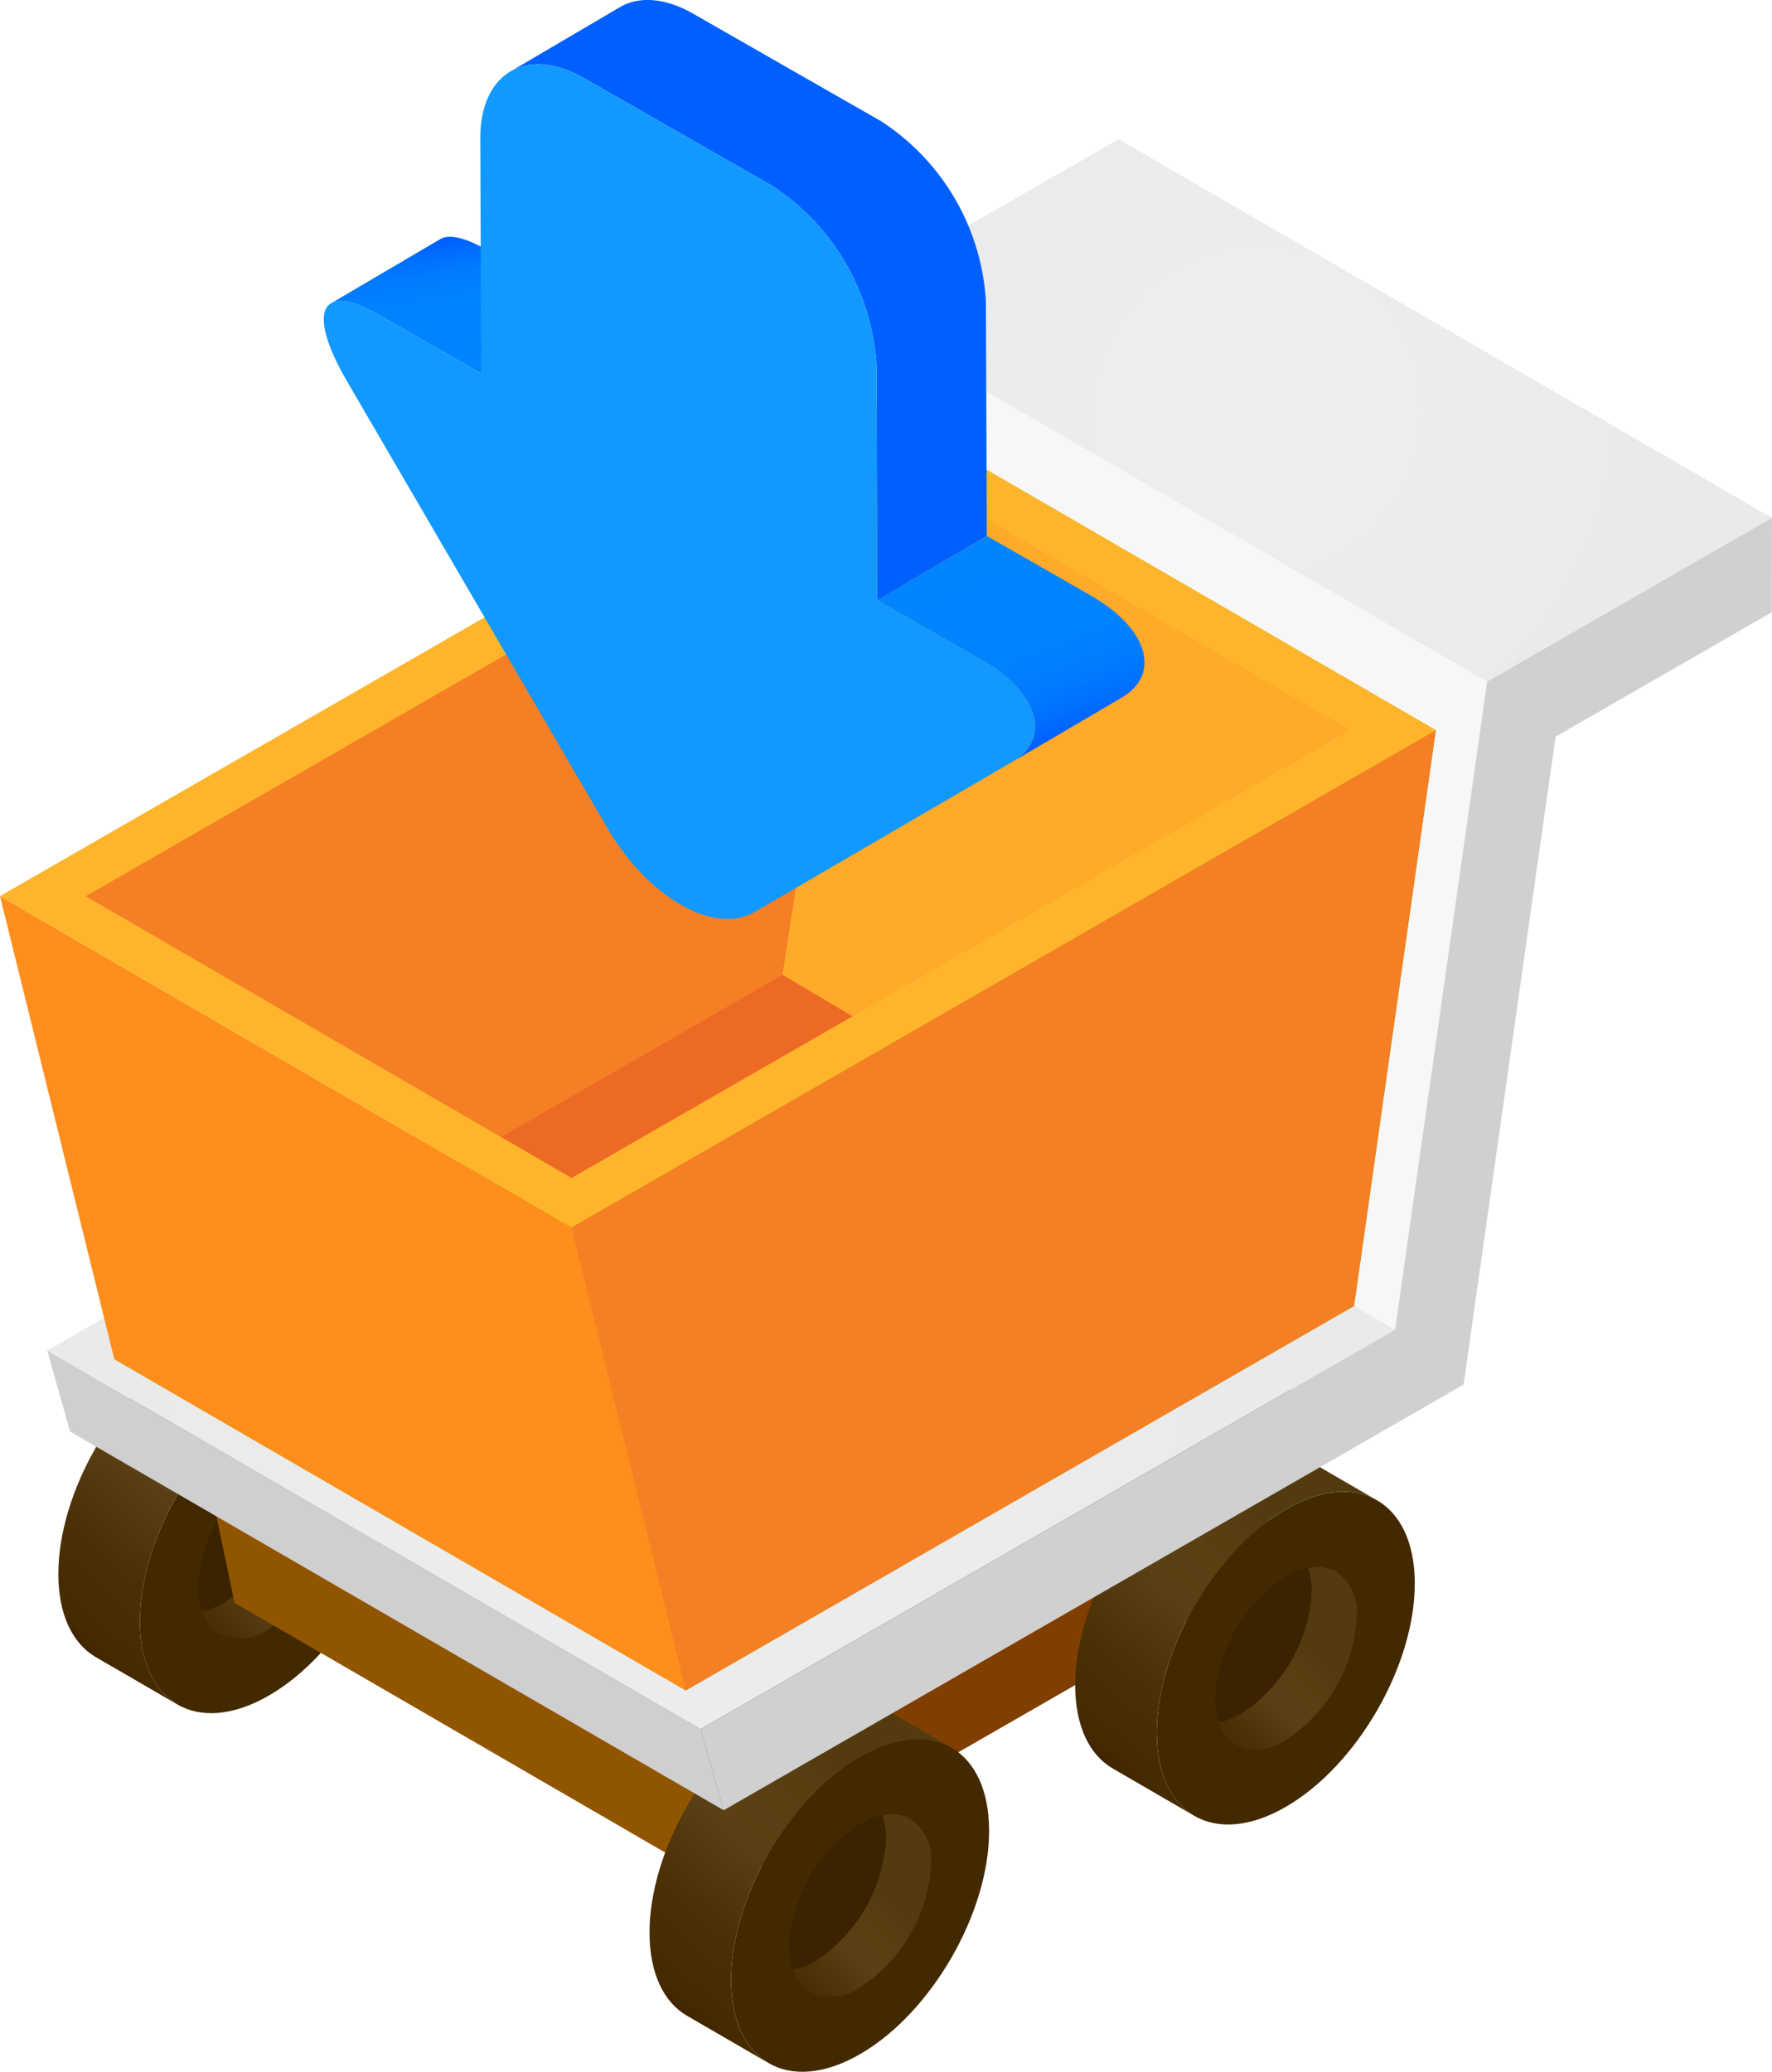 <svg id="Carry" xmlns="http://www.w3.org/2000/svg" xmlns:xlink="http://www.w3.org/1999/xlink" width="110.358" height="129.017" viewBox="0 0 110.358 129.017">
  <defs>
    <linearGradient id="linear-gradient" x1="-0.238" y1="0.9" x2="0.366" y2="0.05" gradientUnits="objectBoundingBox">
      <stop offset="0" stop-color="#1c0300"/>
      <stop offset="0.256" stop-color="#462a00"/>
      <stop offset="0.451" stop-color="#4b2f05"/>
      <stop offset="0.699" stop-color="#5c4015"/>
      <stop offset="0.904" stop-color="#593e12"/>
      <stop offset="1" stop-color="#543b0f"/>
    </linearGradient>
    <linearGradient id="linear-gradient-2" x1="-0.537" y1="1.087" x2="0.19" y2="0.136" xlink:href="#linear-gradient"/>
    <linearGradient id="linear-gradient-3" x1="-0.239" y1="0.898" x2="0.364" y2="0.048" xlink:href="#linear-gradient"/>
    <linearGradient id="linear-gradient-4" x1="-0.539" y1="1.083" x2="0.187" y2="0.132" xlink:href="#linear-gradient"/>
    <linearGradient id="linear-gradient-5" x1="-0.236" y1="0.897" x2="0.368" y2="0.047" xlink:href="#linear-gradient"/>
    <linearGradient id="linear-gradient-6" x1="-0.532" y1="1.082" x2="0.194" y2="0.131" xlink:href="#linear-gradient"/>
    <linearGradient id="linear-gradient-7" x1="-0.237" y1="0.896" x2="0.366" y2="0.045" xlink:href="#linear-gradient"/>
    <linearGradient id="linear-gradient-8" x1="-0.535" y1="1.078" x2="0.191" y2="0.127" xlink:href="#linear-gradient"/>
    <radialGradient id="radial-gradient" cx="0.5" cy="0.5" r="0.707" gradientTransform="matrix(0.577, 0.002, -0.001, 1, 0.179, -0.001)" gradientUnits="objectBoundingBox">
      <stop offset="0.001" stop-color="#eee"/>
      <stop offset="0.872" stop-color="#ebebeb"/>
      <stop offset="1" stop-color="#eaeaea"/>
    </radialGradient>
    <radialGradient id="radial-gradient-2" cx="0.5" cy="0.5" r="0.706" gradientTransform="matrix(0.578, 0.002, -0.001, 1, 0.163, -0.001)" xlink:href="#radial-gradient"/>
    <linearGradient id="linear-gradient-9" x1="0.333" y1="0.053" x2="0.723" y2="0.851" gradientUnits="objectBoundingBox">
      <stop offset="0" stop-color="#0085ff"/>
      <stop offset="0.549" stop-color="#0083ff"/>
      <stop offset="0.747" stop-color="#007cff"/>
      <stop offset="0.887" stop-color="#0070ff"/>
      <stop offset="1" stop-color="#0060ff"/>
    </linearGradient>
    <linearGradient id="linear-gradient-10" x1="0.368" y1="0.075" x2="0.632" y2="0.941" gradientUnits="objectBoundingBox">
      <stop offset="0" stop-color="#0060ff"/>
      <stop offset="0.113" stop-color="#0070ff"/>
      <stop offset="0.253" stop-color="#007cff"/>
      <stop offset="0.451" stop-color="#0083ff"/>
      <stop offset="1" stop-color="#0085ff"/>
    </linearGradient>
    <linearGradient id="linear-gradient-11" x1="33.412" y1="-0.003" x2="32.738" y2="0.924" xlink:href="#linear-gradient-9"/>
  </defs>
  <g id="Vehicle" transform="translate(0 8.667)">
    <g id="Group_43" data-name="Group 43">
      <g id="Group_34" data-name="Group 34" transform="translate(3.634 58.953)">
        <g id="Group_30" data-name="Group 30" transform="translate(0 15.4)">
          <path id="Path_288" data-name="Path 288" d="M148.337,515.771c-.012-5.106,3.573-11.336,8.01-13.91,2.234-1.3,4.259-1.424,5.719-.577,1.44.835,2.332,2.617,2.338,5.153.016,5.1-3.573,11.336-8.01,13.914-2.234,1.3-4.256,1.421-5.718.574C149.236,520.09,148.343,518.307,148.337,515.771Z" transform="translate(-143.257 -497.799)" fill="#422900"/>
          <path id="Path_289" data-name="Path 289" d="M157.529,498.651c-1.461-.847-3.485-.721-5.718.577-4.438,2.576-8.023,8.8-8.011,13.911.006,2.536.9,4.319,2.34,5.154l5.079,2.947c-1.44-.835-2.334-2.618-2.339-5.154-.012-5.106,3.573-11.336,8.01-13.911,2.234-1.3,4.257-1.424,5.719-.577Z" transform="translate(-143.8 -498.114)" fill="url(#linear-gradient)"/>
        </g>
        <g id="Group_31" data-name="Group 31" transform="translate(8.695 23.038)">
          <path id="Path_290" data-name="Path 290" d="M157.608,506.416a4.409,4.409,0,0,0-.237-1.423,4.417,4.417,0,0,0-1.4.527,9.755,9.755,0,0,0-4.406,7.651,4.354,4.354,0,0,0,.239,1.424,4.389,4.389,0,0,0,1.4-.526A9.764,9.764,0,0,0,157.608,506.416Z" transform="translate(-151.565 -504.928)" fill="#3b2200"/>
          <path id="Path_291" data-name="Path 291" d="M159.091,505.212h0a2.482,2.482,0,0,0-1.745-.211,4.409,4.409,0,0,1,.237,1.423,9.764,9.764,0,0,1-4.406,7.654,4.389,4.389,0,0,1-1.4.526,2.481,2.481,0,0,0,1.048,1.41h0a3.112,3.112,0,0,0,3.143-.315,9.76,9.76,0,0,0,4.406-7.654A3.088,3.088,0,0,0,159.091,505.212Z" transform="translate(-151.539 -504.935)" fill="url(#linear-gradient-2)"/>
        </g>
        <g id="Group_32" data-name="Group 32" transform="translate(26.512)">
          <path id="Path_292" data-name="Path 292" d="M172.013,502.021c-.016-5.105,3.574-11.337,8.011-13.916,2.233-1.3,4.256-1.421,5.716-.573,1.441.835,2.335,2.618,2.34,5.154.011,5.107-3.574,11.336-8.011,13.916-2.233,1.3-4.256,1.421-5.716.573C172.912,506.339,172.02,504.558,172.013,502.021Z" transform="translate(-166.932 -484.046)" fill="#422900"/>
          <path id="Path_293" data-name="Path 293" d="M181.2,484.9c-1.46-.847-3.484-.722-5.716.574-4.437,2.579-8.027,8.81-8.011,13.914.007,2.537.9,4.319,2.34,5.155l5.08,2.947c-1.441-.836-2.335-2.618-2.34-5.154-.016-5.105,3.574-11.337,8.011-13.916,2.233-1.3,4.256-1.421,5.716-.573Z" transform="translate(-167.476 -484.362)" fill="url(#linear-gradient-3)"/>
        </g>
        <g id="Group_33" data-name="Group 33" transform="translate(35.208 7.639)">
          <path id="Path_294" data-name="Path 294" d="M181.284,492.665a4.386,4.386,0,0,0-.237-1.424,4.43,4.43,0,0,0-1.4.526,9.762,9.762,0,0,0-4.405,7.654,4.356,4.356,0,0,0,.237,1.424,4.4,4.4,0,0,0,1.4-.526A9.764,9.764,0,0,0,181.284,492.665Z" transform="translate(-175.242 -491.176)" fill="#3b2200"/>
          <path id="Path_295" data-name="Path 295" d="M182.766,491.458a2.487,2.487,0,0,0-1.745-.211,4.386,4.386,0,0,1,.237,1.424,9.764,9.764,0,0,1-4.405,7.654,4.4,4.4,0,0,1-1.4.526,2.482,2.482,0,0,0,1.049,1.41h0a3.117,3.117,0,0,0,3.144-.316,9.766,9.766,0,0,0,4.405-7.654A3.089,3.089,0,0,0,182.766,491.458Z" transform="translate(-175.217 -491.183)" fill="url(#linear-gradient-4)"/>
        </g>
      </g>
      <g id="Group_35" data-name="Group 35" transform="translate(12.071 74.619)">
        <path id="Path_296" data-name="Path 296" d="M153.869,514.412,184.38,532.1l-2.534-12.146-30.511-17.685Z" transform="translate(-151.335 -497.883)" fill="#915500"/>
        <path id="Path_297" data-name="Path 297" d="M214.368,513.439l-33.252,19.127-2.534-12.146,38.364-22.068Z" transform="translate(-148.071 -498.352)" fill="#803e00"/>
      </g>
      <g id="Group_40" data-name="Group 40" transform="translate(40.452 81.284)">
        <g id="Group_36" data-name="Group 36" transform="translate(0 15.399)">
          <path id="Path_298" data-name="Path 298" d="M181.217,535.714c-.012-5.107,3.573-11.336,8.01-13.911,2.234-1.3,4.257-1.424,5.719-.577,1.44.836,2.332,2.618,2.338,5.153.016,5.105-3.573,11.336-8.011,13.916-2.233,1.3-4.256,1.421-5.716.573C182.115,540.033,181.223,538.251,181.217,535.714Z" transform="translate(-176.136 -517.741)" fill="#422900"/>
          <path id="Path_299" data-name="Path 299" d="M190.409,518.595c-1.461-.848-3.485-.722-5.719.577-4.437,2.575-8.022,8.8-8.01,13.911.006,2.536.9,4.319,2.339,5.154l5.08,2.947c-1.441-.835-2.334-2.618-2.339-5.154-.012-5.107,3.573-11.336,8.01-13.911,2.234-1.3,4.257-1.424,5.719-.577Z" transform="translate(-176.68 -518.056)" fill="url(#linear-gradient-5)"/>
        </g>
        <g id="Group_37" data-name="Group 37" transform="translate(8.695 23.038)">
          <path id="Path_300" data-name="Path 300" d="M190.487,526.359a4.38,4.38,0,0,0-.236-1.423,4.406,4.406,0,0,0-1.4.527,9.757,9.757,0,0,0-4.405,7.65,4.393,4.393,0,0,0,.237,1.426,4.423,4.423,0,0,0,1.4-.526A9.762,9.762,0,0,0,190.487,526.359Z" transform="translate(-184.445 -524.871)" fill="#3b2200"/>
          <path id="Path_301" data-name="Path 301" d="M191.971,525.153h0a2.482,2.482,0,0,0-1.745-.211,4.38,4.38,0,0,1,.236,1.423,9.762,9.762,0,0,1-4.405,7.654,4.424,4.424,0,0,1-1.4.526,2.487,2.487,0,0,0,1.049,1.41h0a3.116,3.116,0,0,0,3.144-.315,9.766,9.766,0,0,0,4.406-7.654A3.092,3.092,0,0,0,191.971,525.153Z" transform="translate(-184.42 -524.878)" fill="url(#linear-gradient-6)"/>
        </g>
        <g id="Group_38" data-name="Group 38" transform="translate(26.512)">
          <path id="Path_302" data-name="Path 302" d="M204.893,521.963c-.016-5.1,3.574-11.336,8.011-13.916,2.233-1.3,4.256-1.42,5.716-.573,1.441.836,2.334,2.619,2.34,5.155.011,5.106-3.574,11.336-8.011,13.916-2.233,1.3-4.256,1.42-5.716.573C205.792,526.282,204.9,524.5,204.893,521.963Z" transform="translate(-199.813 -503.989)" fill="#422900"/>
          <path id="Path_303" data-name="Path 303" d="M214.083,504.843c-1.46-.847-3.484-.722-5.717.573-4.437,2.58-8.027,8.812-8.011,13.915.006,2.536.9,4.319,2.34,5.154l5.08,2.948c-1.441-.836-2.335-2.618-2.34-5.155-.016-5.1,3.573-11.336,8.011-13.914,2.233-1.3,4.256-1.421,5.716-.574Z" transform="translate(-200.356 -504.305)" fill="url(#linear-gradient-7)"/>
        </g>
        <g id="Group_39" data-name="Group 39" transform="translate(35.208 7.638)">
          <path id="Path_304" data-name="Path 304" d="M214.164,512.608a4.4,4.4,0,0,0-.237-1.425,4.427,4.427,0,0,0-1.4.527,9.76,9.76,0,0,0-4.405,7.653,4.358,4.358,0,0,0,.237,1.425,4.415,4.415,0,0,0,1.4-.526A9.764,9.764,0,0,0,214.164,512.608Z" transform="translate(-208.122 -511.119)" fill="#3b2200"/>
          <path id="Path_305" data-name="Path 305" d="M215.646,511.4a2.487,2.487,0,0,0-1.745-.212,4.4,4.4,0,0,1,.237,1.426,9.764,9.764,0,0,1-4.406,7.654,4.415,4.415,0,0,1-1.4.526,2.483,2.483,0,0,0,1.049,1.41h0a3.117,3.117,0,0,0,3.144-.315,9.768,9.768,0,0,0,4.405-7.654A3.09,3.09,0,0,0,215.646,511.4Z" transform="translate(-208.097 -511.126)" fill="url(#linear-gradient-8)"/>
        </g>
      </g>
      <g id="Group_41" data-name="Group 41" transform="translate(2.937)">
        <path id="Path_306" data-name="Path 306" d="M144.608,504.129l40.7,23.579-1.429-5.05-40.7-23.58Z" transform="translate(-143.178 -423.646)" fill="#cfcfcf"/>
        <path id="Path_307" data-name="Path 307" d="M186.425,476.863,144.8,500.805l-1.625.934,40.7,23.58,1.625-.935,41.622-23.942Z" transform="translate(-143.178 -426.307)" fill="url(#radial-gradient)"/>
        <path id="Path_308" data-name="Path 308" d="M187.528,440.829l-.637,4.494L181.8,481.179l40.7,23.579,5.092-35.857.638-4.494Z" transform="translate(-138.552 -430.623)" fill="#f7f7f7"/>
        <path id="Path_309" data-name="Path 309" d="M186.915,441.921l40.7,23.579,17.743-10.206-40.7-23.579Z" transform="translate(-137.939 -431.715)" fill="url(#radial-gradient-2)"/>
        <path id="Path_310" data-name="Path 310" d="M222.772,503.328l5.092-35.857.638-4.494,17.743-10.206-.01,5.879L232.767,466.4l-5.73,40.35-5.13,2.951-38.363,22.067-2.59,1.489-1.429-5.05,1.624-.935Z" transform="translate(-138.824 -429.193)" fill="#d0d0d0"/>
      </g>
      <g id="Group_42" data-name="Group 42" transform="translate(0 16.173)">
        <path id="Path_311" data-name="Path 311" d="M189.172,446.158l35.591,20.632-5.092,35.857L184.08,482.014Z" transform="translate(-135.341 -446.158)" fill="#a1b400"/>
        <path id="Path_312" data-name="Path 312" d="M188.532,478.179l35.591,20.632L182.5,522.753,146.91,502.121Z" transform="translate(-139.794 -442.322)" fill="#a1b400"/>
        <path id="Path_313" data-name="Path 313" d="M172.339,495.547l7.117,28.834,41.621-23.942,5.092-35.857Z" transform="translate(-136.748 -443.951)" fill="#f57f25"/>
        <path id="Path_314" data-name="Path 314" d="M147.671,502.644l35.592,20.632-7.116-28.834L140.555,473.81Z" transform="translate(-140.555 -442.846)" fill="#ff8e1d"/>
        <path id="Path_315" data-name="Path 315" d="M140.555,477.122l35.592,20.632,53.829-30.964-35.591-20.632Z" transform="translate(-140.555 -446.158)" fill="#ffb52b"/>
      </g>
    </g>
    <g id="Group_44" data-name="Group 44" transform="translate(5.336 19.254)">
      <path id="Path_316" data-name="Path 316" d="M193.809,448.909,145.32,476.8l25.852,14.991,17.55-10.1Z" transform="translate(-145.32 -448.909)" fill="#f57f25"/>
      <path id="Path_317" data-name="Path 317" d="M168.407,488.284l4.407,2.555,17.509-10.072-4.366-2.588Z" transform="translate(-142.555 -445.403)" fill="#ed6a24"/>
      <path id="Path_318" data-name="Path 318" d="M189.166,448.909l-5.086,32.776,4.366,2.588,30.98-17.821Z" transform="translate(-140.677 -448.909)" fill="#ffaa2b"/>
    </g>
  </g>
  <g id="Arrow" transform="translate(20.167 0)">
    <path id="Path_319" data-name="Path 319" d="M195.81,461.479l-6.457-3.694,6.815-4.005,6.458,3.7c3.573,2.044,4.439,4.915,1.924,6.38l-6.815,4C200.248,466.393,199.383,463.522,195.81,461.479Z" transform="translate(-154.877 -420.405)" fill="url(#linear-gradient-9)"/>
    <path id="Path_320" data-name="Path 320" d="M165.787,437.278c.526-.307,1.5-.105,2.89.688l6.458,3.693-6.816,4.005-6.457-3.694c-1.387-.793-2.364-.993-2.891-.688Z" transform="translate(-158.516 -422.398)" fill="url(#linear-gradient-10)"/>
    <path id="Path_321" data-name="Path 321" d="M175.768,424.416c1.172-.683,2.793-.6,4.58.427l11.679,6.681a14.379,14.379,0,0,1,6.526,11.2l.058,14.624-6.815,4.005-.058-14.625a14.382,14.382,0,0,0-6.527-11.2l-11.679-6.681c-1.786-1.022-3.408-1.11-4.579-.427Z" transform="translate(-157.32 -423.975)" fill="url(#linear-gradient-11)"/>
    <path id="Path_322" data-name="Path 322" d="M161.911,443.118l6.457,3.694-.058-14.625c-.008-2.058.716-3.512,1.888-4.195s2.793-.6,4.579.427l11.679,6.681a14.384,14.384,0,0,1,6.527,11.2l.058,14.625,6.457,3.694c3.573,2.044,4.44,4.915,1.925,6.381l-16.029,9.34c-2.515,1.465-6.65-.9-9.188-5.256l-16.178-27.762c-1.552-2.665-1.839-4.407-1.009-4.891C159.547,442.125,160.524,442.325,161.911,443.118Z" transform="translate(-158.565 -423.547)" fill="#19f"/>
  </g>
</svg>
